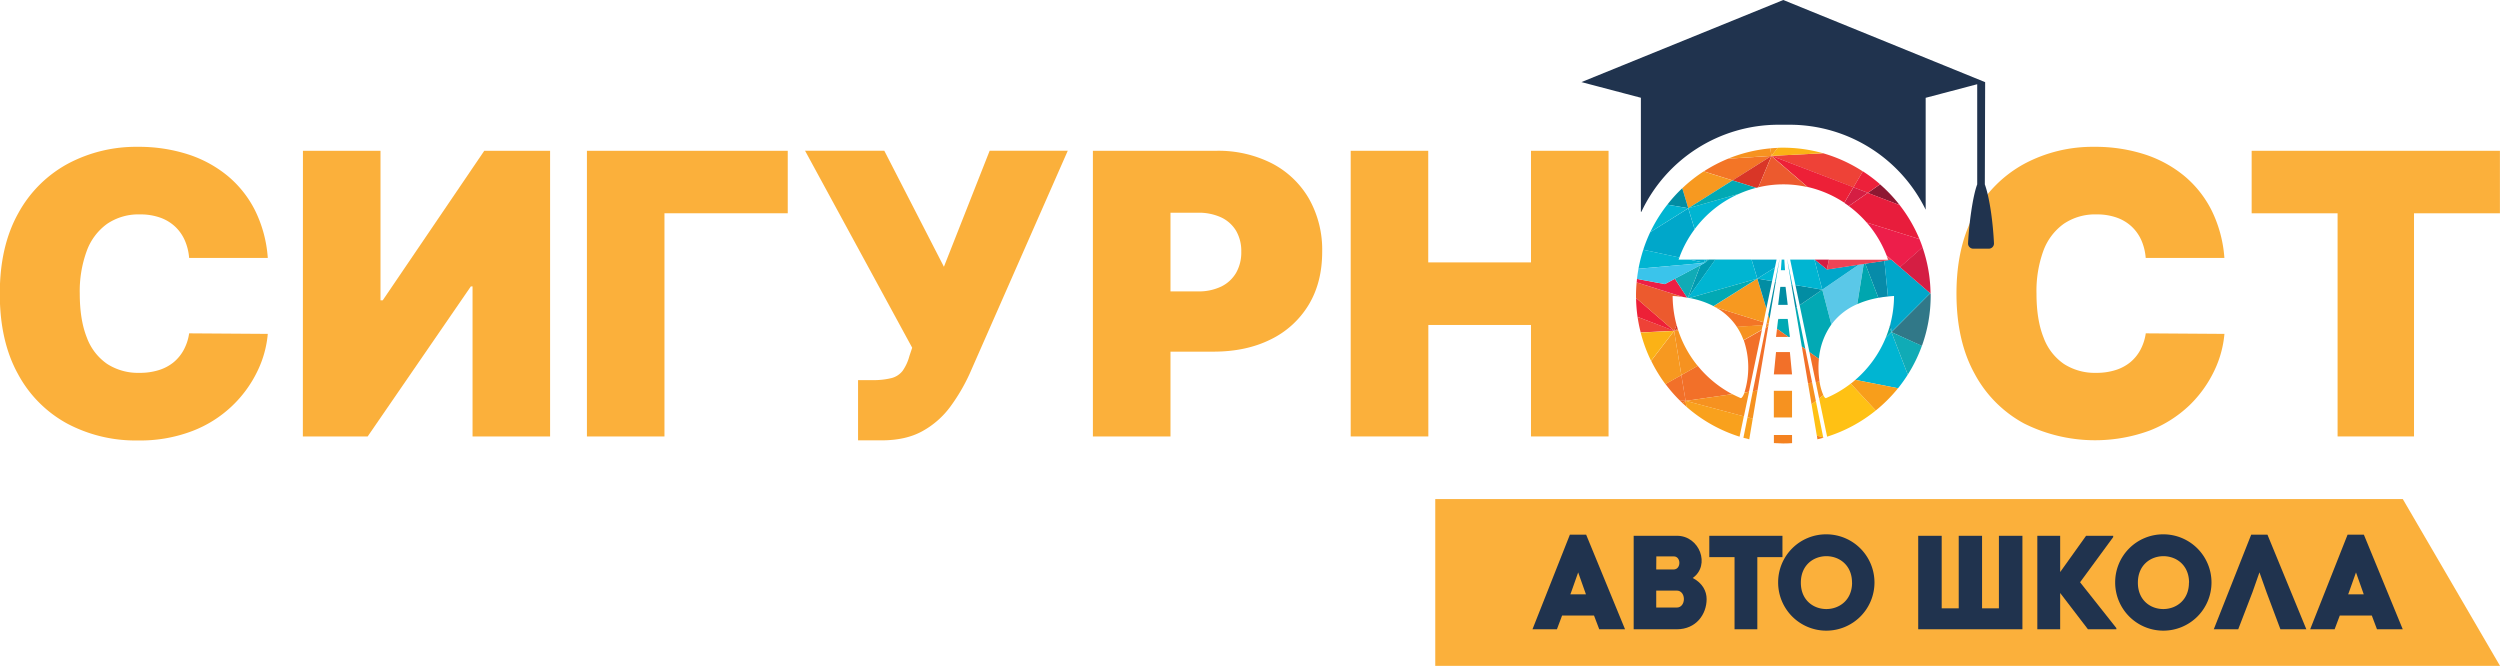 <svg id="Layer_1" data-name="Layer 1" xmlns="http://www.w3.org/2000/svg" viewBox="0 0 964.39 256.85"><defs><style>.cls-1{fill:#fbb03b;}.cls-2{fill:#f27029;}.cls-3{fill:#00b5d2;}.cls-4{fill:#02a9b4;}.cls-5{fill:#028da3;}.cls-6{fill:#f69220;}.cls-7{fill:#f48220;}.cls-8{fill:#ffc114;}.cls-9{fill:#00a7ca;}.cls-10{fill:#f37526;}.cls-11{fill:#f79920;}.cls-12{fill:#f9a11d;}.cls-13,.cls-34,.cls-35{fill:none;}.cls-14{fill:#5ac8e8;}.cls-15{fill:#078ba9;}.cls-16{fill:#d93627;}.cls-17{fill:#00a6af;}.cls-18{fill:#ee4237;}.cls-19{fill:#f26f28;}.cls-20{fill:#fbb216;}.cls-21{fill:#317888;}.cls-22{fill:#f89e1b;}.cls-23{fill:#10abb6;}.cls-24{fill:#ed2037;}.cls-25{fill:#ec5a2e;}.cls-26{fill:#009bb1;}.cls-27{fill:#ed1f44;}.cls-28{fill:#8e1832;}.cls-29{fill:#ed203a;}.cls-30{fill:#ee4456;}.cls-31{fill:#d51e43;}.cls-32{fill:#ed1e4a;}.cls-33{fill:#e81d3c;}.cls-34{stroke:#d51e43;}.cls-34,.cls-35{stroke-linecap:round;stroke-linejoin:round;stroke-width:0;}.cls-35{stroke:#c42042;}.cls-36{fill:#3ac4eb;}.cls-37{fill:#20334e;}</style></defs><polygon class="cls-1" points="964.39 256.85 553.66 256.85 553.66 192.51 926.89 192.51 964.39 256.85"/><path class="cls-1" d="M236.71,570.37H206.37a21,21,0,0,0-1.7-6.83,16.17,16.17,0,0,0-3.77-5.3,16.43,16.43,0,0,0-5.78-3.44,22.69,22.69,0,0,0-7.69-1.21,21.52,21.52,0,0,0-12.73,3.66,22.27,22.27,0,0,0-7.85,10.49,45.07,45.07,0,0,0-2.67,16.41q0,10.11,2.72,16.92a21.2,21.2,0,0,0,7.88,10.22,22,22,0,0,0,12.43,3.42,24.38,24.38,0,0,0,7.43-1.05,17,17,0,0,0,5.7-3,16.11,16.11,0,0,0,3.95-4.82,19.1,19.1,0,0,0,2.08-6.37l30.34.21a41,41,0,0,1-3.93,14.24,46.11,46.11,0,0,1-25,23.16,56.32,56.32,0,0,1-21.25,3.71,56.18,56.18,0,0,1-27.2-6.51,47,47,0,0,1-19-19.15q-7-12.65-7-30.94t7.1-31A47.63,47.63,0,0,1,159.66,534a55.94,55.94,0,0,1,26.91-6.48,61.81,61.81,0,0,1,19.2,2.85,46.43,46.43,0,0,1,15.39,8.31,41.59,41.59,0,0,1,10.66,13.42A49,49,0,0,1,236.71,570.37Z" transform="translate(-133.41 -470.88)"/><path class="cls-1" d="M250.27,529.05h29.92v57.68h.86l39.17-57.68h25.39V639.24H315.7V581.35h-.65l-39.81,57.89h-25Z" transform="translate(-133.41 -470.88)"/><path class="cls-1" d="M437.29,529.05v24.11H389.73v86.08H359.82V529.05Z" transform="translate(-133.41 -470.88)"/><path class="cls-1" d="M464.41,640.75V617.51h5.38a28.8,28.8,0,0,0,7.51-.78,7.94,7.94,0,0,0,4.3-2.8,17.84,17.84,0,0,0,2.61-5.68l1.08-3.23-41.33-76h30.57l23,44.77,17.65-44.77h30.13l-37.88,86.09A71.6,71.6,0,0,1,500,627.76a33.3,33.3,0,0,1-10.71,9.41q-6.4,3.58-15.87,3.58Z" transform="translate(-133.41 -470.88)"/><path class="cls-1" d="M555,639.24V529.05h47.56a45.54,45.54,0,0,1,21.47,4.84,35.19,35.19,0,0,1,14.31,13.62,39.94,39.94,0,0,1,5.11,20.5q0,11.84-5.24,20.5a34.92,34.92,0,0,1-14.69,13.34q-9.45,4.68-22,4.68H573.1V583.29h22.38a20.05,20.05,0,0,0,9-1.86,13.45,13.45,0,0,0,5.76-5.3,15.8,15.8,0,0,0,2-8.12,15.5,15.5,0,0,0-2-8.1,13.35,13.35,0,0,0-5.76-5.17,20.62,20.62,0,0,0-9-1.8H584.93v86.3Z" transform="translate(-133.41 -470.88)"/><path class="cls-1" d="M654.45,639.24V529.05h29.91V572.1H724V529.05h29.92V639.24H724v-43h-39.6v43Z" transform="translate(-133.41 -470.88)"/><path class="cls-1" d="M991.48,570.37H961.13a21,21,0,0,0-1.69-6.83,16.32,16.32,0,0,0-3.77-5.3,16.52,16.52,0,0,0-5.78-3.44,22.75,22.75,0,0,0-7.7-1.21,21.51,21.51,0,0,0-12.72,3.66,22.29,22.29,0,0,0-7.86,10.49A45.29,45.29,0,0,0,919,584.15q0,10.11,2.72,16.92a21.2,21.2,0,0,0,7.88,10.22A22,22,0,0,0,942,614.71a24.31,24.31,0,0,0,7.42-1.05,17.07,17.07,0,0,0,5.71-3,16.11,16.11,0,0,0,3.95-4.82,19.32,19.32,0,0,0,2.07-6.37l30.35.21a41,41,0,0,1-3.93,14.24,46.19,46.19,0,0,1-9.6,13.34A46.8,46.8,0,0,1,962.58,637a61.19,61.19,0,0,1-48.45-2.8,47,47,0,0,1-19-19.15q-7-12.65-7-30.94t7.11-31A47.57,47.57,0,0,1,914.43,534a55.87,55.87,0,0,1,26.9-6.48,61.88,61.88,0,0,1,19.21,2.85,46.43,46.43,0,0,1,15.39,8.31,41.56,41.56,0,0,1,10.65,13.42A49.18,49.18,0,0,1,991.48,570.37Z" transform="translate(-133.41 -470.88)"/><path class="cls-1" d="M1002,553.16V529.05h95.77v24.11h-33.14v86.08h-29.48V553.16Z" transform="translate(-133.41 -470.88)"/><polygon class="cls-2" points="684.27 144.43 691.29 144.43 690.46 135.81 685.11 135.81 684.27 144.43"/><polygon class="cls-3" points="688.58 104.23 688.3 100.14 688.14 100.14 687.74 100.14 687.28 100.14 686.99 104.23 688.58 104.23"/><polygon class="cls-4" points="690.46 129.97 689.62 123.02 686.49 123.02 685.89 123.43 685.49 126.82 689.88 129.97 690.46 129.97"/><polygon class="cls-2" points="685.49 126.82 685.11 129.97 689.88 129.97 685.49 126.82"/><polygon class="cls-5" points="685.94 123.02 685.89 123.43 686.49 123.02 685.94 123.02"/><polygon class="cls-5" points="689.62 117.6 688.79 110.65 686.77 110.65 685.94 117.6 689.62 117.6"/><rect class="cls-6" x="684.27" y="150.75" width="7.02" height="10.29"/><path class="cls-7" d="M824.7,638.68h-7v3.12c1.15.07,2.3.13,3.46.14h.41q1.59,0,3.15-.12Z" transform="translate(-133.41 -470.88)"/><polygon class="cls-4" points="693.14 118.46 692.56 118.86 695.06 133.7 696.43 134.68 693.14 118.46"/><polygon class="cls-2" points="696.43 134.68 695.06 133.7 697.45 147.85 699.05 147.62 696.43 134.68"/><polygon class="cls-6" points="699.05 147.62 697.45 147.85 698.82 155.98 700.48 154.68 699.05 147.62"/><polygon class="cls-8" points="698.82 155.98 700.85 168.08 703.32 168.74 700.48 154.68 698.82 155.98"/><path class="cls-7" d="M834.49,640.35c.76-.18,1.52-.38,2.27-.59l0-.14-2.47-.65Z" transform="translate(-133.41 -470.88)"/><polygon class="cls-9" points="689.44 100.14 689.41 100.14 689.43 100.22 689.45 100.2 689.44 100.14"/><polygon class="cls-5" points="691.39 109.77 691.02 109.71 692.56 118.86 693.14 118.46 691.39 109.77"/><polygon class="cls-3" points="689.45 100.2 689.43 100.22 691.02 109.71 691.39 109.77 689.45 100.2"/><polygon class="cls-10" points="682.29 124.92 681.48 124.67 681.34 125.35 682.23 125.3 682.29 124.92"/><polygon class="cls-2" points="682.13 125.87 681.12 126.44 676.16 150.91 677.96 150.65 682.13 125.87"/><polygon class="cls-6" points="682.23 125.3 681.34 125.35 681.12 126.44 682.13 125.87 682.23 125.3"/><polygon class="cls-6" points="677.96 150.65 676.16 150.91 674.13 160.98 676.13 161.51 677.96 150.65"/><polygon class="cls-11" points="682.61 123.04 682.13 121.45 681.48 124.67 682.29 124.92 682.61 123.04"/><path class="cls-12" d="M807.53,631.86l-1.59,7.9c.74.21,1.5.41,2.26.59l1.34-8Z" transform="translate(-133.41 -470.88)"/><polygon class="cls-9" points="686.47 100.14 686.44 100.14 685.99 102.38 686.1 102.31 686.47 100.14"/><polygon class="cls-5" points="685.03 108.68 684.72 108.63 682.13 121.45 682.61 123.04 685.03 108.68"/><polygon class="cls-3" points="686.1 102.31 685.99 102.38 684.72 108.63 685.03 108.68 686.1 102.31"/><path class="cls-13" d="M862.71,595.54a43.18,43.18,0,0,0,1.34-10.48c-.81,0-1.59.11-2.35.19-1.3.13-2.53.3-3.71.52a35.34,35.34,0,0,0-8.14,2.44,24.27,24.27,0,0,0-10,7.85,26.83,26.83,0,0,0-4.82,13.26,35.13,35.13,0,0,0,.26,8.77,20.43,20.43,0,0,0,1.45,5.22c.4.83.78,1.25,1.06,1.13a43.11,43.11,0,0,0,9.52-5.57c.6-.47,1.2-1,1.78-1.46a42.89,42.89,0,0,0,11.73-16.28A41.63,41.63,0,0,0,862.3,597C862.45,596.53,862.58,596,862.71,595.54Z" transform="translate(-133.41 -470.88)"/><path class="cls-13" d="M782.69,585.45c-1.29-.18-2.63-.31-4.05-.39a43.56,43.56,0,0,0,1.52,11.2q.2.71.42,1.41c.08.25.16.5.25.76a42.7,42.7,0,0,0,7.49,13.6,43.23,43.23,0,0,0,13.35,10.9c1,.54,2.1,1.05,3.19,1.51.38.16,1-.67,1.49-2.19A32.46,32.46,0,0,0,806,602.1a24.14,24.14,0,0,0-2.57-5.13,23.48,23.48,0,0,0-8.3-7.61l-.72-.4a33.7,33.7,0,0,0-9.36-3.13l-.43-.08h-.08l-.3,0Q783.49,585.56,782.69,585.45Z" transform="translate(-133.41 -470.88)"/><path class="cls-14" d="M849.85,588.21l2.5-15.54-1.88.28-14.11,9.67,3.52,13.44A24.27,24.27,0,0,1,849.85,588.21Z" transform="translate(-133.41 -470.88)"/><path class="cls-4" d="M839.88,596.06l-3.52-13.44-8.72,6,3.77,18.1,3.65,2.62A26.83,26.83,0,0,1,839.88,596.06Z" transform="translate(-133.41 -470.88)"/><path class="cls-10" d="M803.44,597l10-.65.24-1.15-18.54-5.81A23.48,23.48,0,0,1,803.44,597Z" transform="translate(-133.41 -470.88)"/><path class="cls-10" d="M780.58,597.67l-1.37.86,1.62-.1C780.74,598.17,780.66,597.92,780.58,597.67Z" transform="translate(-133.41 -470.88)"/><path class="cls-2" d="M806.35,622.25l1.73-.25,5-23.86-7,4A32.46,32.46,0,0,1,806.35,622.25Z" transform="translate(-133.41 -470.88)"/><path class="cls-2" d="M788.32,612,782,615.58l1.64,9.94,18-2.59A43.23,43.23,0,0,1,788.32,612Z" transform="translate(-133.41 -470.88)"/><path class="cls-2" d="M835.06,609.32l-3.65-2.62,2.43,11.6,1.48-.21A35.13,35.13,0,0,1,835.06,609.32Z" transform="translate(-133.41 -470.88)"/><path class="cls-2" d="M782,615.58,775.85,619a58.11,58.11,0,0,0,5.66,6.48h2.14Z" transform="translate(-133.41 -470.88)"/><path class="cls-6" d="M806,602.1l7-4,.38-1.82-10,.65A24.14,24.14,0,0,1,806,602.1Z" transform="translate(-133.41 -470.88)"/><path class="cls-6" d="M780.83,598.43l-1.62.1,2.8,17.05,6.31-3.55A42.7,42.7,0,0,1,780.83,598.43Z" transform="translate(-133.41 -470.88)"/><path class="cls-11" d="M779.21,598.53l-8.85,11.53a57.06,57.06,0,0,0,5.49,9l6.16-3.46Z" transform="translate(-133.41 -470.88)"/><path class="cls-15" d="M862.3,597l.75,1.93-.34-3.41C862.58,596,862.45,596.53,862.3,597Z" transform="translate(-133.41 -470.88)"/><path class="cls-15" d="M861.7,585.25l-1.36-13.79-7.41,1.12L858,585.77C859.17,585.55,860.4,585.38,861.7,585.25Z" transform="translate(-133.41 -470.88)"/><path class="cls-16" d="M780.16,596.26l-.95,2.27,1.37-.86Q780.35,597,780.16,596.26Z" transform="translate(-133.41 -470.88)"/><path class="cls-3" d="M860.86,601.13a42.89,42.89,0,0,1-11.73,16.28l16.46,3.24a57.68,57.68,0,0,0,3.76-5.26L863.05,599Z" transform="translate(-133.41 -470.88)"/><path class="cls-17" d="M858,585.77l-5.06-13.19-.58.09-2.5,15.54A35.34,35.34,0,0,1,858,585.77Z" transform="translate(-133.41 -470.88)"/><path class="cls-17" d="M860.86,601.13l2.19-2.18L862.3,597A41.63,41.63,0,0,1,860.86,601.13Z" transform="translate(-133.41 -470.88)"/><path class="cls-18" d="M765.11,593.13a57.81,57.81,0,0,0,1.21,6l12.89-.65Z" transform="translate(-133.41 -470.88)"/><path class="cls-6" d="M835.32,618.09l-1.48.21,1.31,6.28,1.62-1.27A20.43,20.43,0,0,1,835.32,618.09Z" transform="translate(-133.41 -470.88)"/><path class="cls-6" d="M804.86,624.44c-1.09-.46-2.15-1-3.19-1.51l-18,2.59,22.45,6,2-9.48-1.73.25C805.82,623.77,805.24,624.6,804.86,624.44Z" transform="translate(-133.41 -470.88)"/><path class="cls-19" d="M781.51,625.52c.31.31.63.6,1,.9l1.19-.9Z" transform="translate(-133.41 -470.88)"/><path class="cls-20" d="M766.32,599.18a56.25,56.25,0,0,0,4,10.88l8.85-11.53Z" transform="translate(-133.41 -470.88)"/><polygon class="cls-9" points="717.06 102.07 704.74 103.93 700.02 100.14 699.91 100.14 702.95 111.74 717.06 102.07"/><path class="cls-11" d="M794.42,589l.72.4,18.54,5.81,1.11-5.3-3.49-11.52Z" transform="translate(-133.41 -470.88)"/><path class="cls-8" d="M837.83,624.44c-.28.12-.66-.3-1.06-1.13l-1.62,1.27,3.08,14.75A57,57,0,0,0,857,629.23l-9.66-10.36A43.11,43.11,0,0,1,837.83,624.44Z" transform="translate(-133.41 -470.88)"/><path class="cls-21" d="M863.05,599l11.74,5.33a56.81,56.81,0,0,0,3.39-19.38c0-.25,0-.5,0-.75L878,584Z" transform="translate(-133.41 -470.88)"/><path class="cls-9" d="M861.7,585.25c.76-.08,1.54-.15,2.35-.19a43.18,43.18,0,0,1-1.34,10.48l.34,3.41L878,584l-11.67-10.09L863,571.05l-2.69.41Z" transform="translate(-133.41 -470.88)"/><path class="cls-22" d="M847.35,618.87,857,629.23a57.52,57.52,0,0,0,8.58-8.58l-16.46-3.24C848.55,617.91,848,618.4,847.35,618.87Z" transform="translate(-133.41 -470.88)"/><path class="cls-23" d="M869.35,615.39a56.11,56.11,0,0,0,5.44-11.11L863.05,599Z" transform="translate(-133.41 -470.88)"/><path class="cls-7" d="M782.46,626.42c.48.46,1,.9,1.46,1.33l-.27-2.23Z" transform="translate(-133.41 -470.88)"/><path class="cls-12" d="M783.92,627.75a57.08,57.08,0,0,0,20.54,11.58l1.64-7.85-22.45-6Z" transform="translate(-133.41 -470.88)"/><path class="cls-24" d="M764.53,585.82a56.75,56.75,0,0,0,.58,7.31l14.1,5.4Z" transform="translate(-133.41 -470.88)"/><path class="cls-25" d="M780.16,596.26a43.56,43.56,0,0,1-1.52-11.2c1.42.08,2.76.21,4.05.39l-17.94-5.63c-.15,1.68-.24,3.37-.24,5.08,0,.31,0,.62,0,.92l14.68,12.71Z" transform="translate(-133.41 -470.88)"/><polygon class="cls-9" points="684.68 103.2 685.32 100.14 675.68 100.14 677.9 107.47 684.68 103.2"/><path class="cls-26" d="M789.4,573.16l-4.85,12.58h.08L795.13,571h-2.46l-1.61,1.26Z" transform="translate(-133.41 -470.88)"/><polygon class="cls-5" points="681.38 118.99 683.59 108.44 677.9 107.47 681.38 118.99"/><polygon class="cls-5" points="692.61 109.98 694.23 117.72 702.95 111.74 692.61 109.98"/><polygon class="cls-3" points="683.59 108.44 684.68 103.2 677.9 107.47 683.59 108.44"/><polygon class="cls-3" points="699.91 100.14 690.56 100.14 692.61 109.98 702.95 111.74 699.91 100.14"/><path class="cls-27" d="M784.25,585.69l-4.76-7.26-3.85,2.05-10.76-2c0,.44-.09.89-.13,1.34l17.94,5.63Q783.49,585.55,784.25,585.69Z" transform="translate(-133.41 -470.88)"/><path class="cls-23" d="M784.25,585.69l.3,0,4.85-12.58-9.91,5.27Z" transform="translate(-133.41 -470.88)"/><path class="cls-3" d="M785.06,585.83l26.24-7.48L809.08,571h-14l-10.5,14.73Z" transform="translate(-133.41 -470.88)"/><path class="cls-4" d="M811.3,578.35l-26.24,7.48a33.7,33.7,0,0,1,9.36,3.13Z" transform="translate(-133.41 -470.88)"/><path class="cls-10" d="M816.77,531,800,532.11a57.52,57.52,0,0,0-9.34,4.88l11.13,3.49Z" transform="translate(-133.41 -470.88)"/><path class="cls-6" d="M816.29,528.12a57,57,0,0,0-16.34,4L816.77,531Z" transform="translate(-133.41 -470.88)"/><path class="cls-11" d="M819.15,527.93c-1,0-1.92.1-2.86.19l.48,2.91Z" transform="translate(-133.41 -470.88)"/><path class="cls-16" d="M801.74,540.48l9.12,2.86.84-.2L816.77,531Z" transform="translate(-133.41 -470.88)"/><path class="cls-18" d="M848.38,543.14,852,537A56.84,56.84,0,0,0,836.68,530l-19.91,1Z" transform="translate(-133.41 -470.88)"/><path class="cls-20" d="M836.68,530a56.83,56.83,0,0,0-15.13-2.15h-.41c-.67,0-1.33,0-2,.06l-2.38,3.1Z" transform="translate(-133.41 -470.88)"/><path class="cls-11" d="M801.74,540.48,790.61,537a57.78,57.78,0,0,0-8.26,6.5l2.33,7.72Z" transform="translate(-133.41 -470.88)"/><path class="cls-28" d="M866.22,550a57.31,57.31,0,0,0-7.56-8l-4.74,3.3Z" transform="translate(-133.41 -470.88)"/><path class="cls-29" d="M848.38,543.14l5.54,2.12,4.74-3.3a57,57,0,0,0-6.65-5Z" transform="translate(-133.41 -470.88)"/><path class="cls-30" d="M850.47,573l1.88-.28.58-.09,7.41-1.12,2.69-.41-1.85-1.6c.2.52.39,1,.57,1.57H838.91l-.76,3.8Z" transform="translate(-133.41 -470.88)"/><polygon class="cls-31" points="705.5 100.14 700.02 100.14 704.74 103.93 705.5 100.14"/><path class="cls-31" d="M848.38,543.14l-3.51,6c.59.39,1.16.8,1.73,1.22l7.32-5.11Z" transform="translate(-133.41 -470.88)"/><path class="cls-24" d="M816.77,531l13.92,12a42.93,42.93,0,0,1,14.18,6.08l3.51-6Z" transform="translate(-133.41 -470.88)"/><path class="cls-32" d="M853.49,556.72a43.05,43.05,0,0,1,7.69,12.73l1.85,1.6,3.33,2.89,8.7-7.64c-.37-1.08-.76-2.14-1.2-3.19Z" transform="translate(-133.41 -470.88)"/><path class="cls-31" d="M878,584l.13.12a56.64,56.64,0,0,0-3.1-17.85l-8.7,7.64Z" transform="translate(-133.41 -470.88)"/><path class="cls-25" d="M811.7,543.14a41.36,41.36,0,0,1,19-.07l-13.92-12Z" transform="translate(-133.41 -470.88)"/><path class="cls-33" d="M846.6,550.37a43.2,43.2,0,0,1,6.89,6.35l20.37,6.39A56.78,56.78,0,0,0,866.22,550l-12.3-4.71Z" transform="translate(-133.41 -470.88)"/><line class="cls-34" x1="729.62" y1="100.17" x2="732.96" y2="103.05"/><line class="cls-35" x1="732.96" y1="103.05" x2="744.62" y2="113.15"/><line class="cls-35" x1="744.62" y1="113.15" x2="744.76" y2="113.26"/><path class="cls-9" d="M770,560.43a57.07,57.07,0,0,0-2.69,6.79l13.92,3a42.81,42.81,0,0,1,5.89-10.9l-2.45-8.08Z" transform="translate(-133.41 -470.88)"/><polygon class="cls-9" points="657.65 101.4 657.27 100.14 651.75 100.14 657.65 101.4"/><polygon class="cls-26" points="659.26 100.14 658.55 100.14 657.65 101.4 659.26 100.14"/><path class="cls-3" d="M767.32,567.22a55.92,55.92,0,0,0-1.86,7.34l25.6-2.28-5.9-1.26h-4.22l.3-.83Z" transform="translate(-133.41 -470.88)"/><path class="cls-36" d="M779.49,578.43l9.91-5.27,1.66-.88-25.6,2.28c-.23,1.29-.43,2.59-.58,3.92l10.76,2Z" transform="translate(-133.41 -470.88)"/><path class="cls-5" d="M782.35,543.49a55.85,55.85,0,0,0-5.76,6.34l8.09,1.38Z" transform="translate(-133.41 -470.88)"/><path class="cls-3" d="M776.59,549.83a57.1,57.1,0,0,0-6.58,10.6l14.67-9.22Z" transform="translate(-133.41 -470.88)"/><path class="cls-3" d="M787.13,559.29a42.83,42.83,0,0,1,17.17-13.67l-19.62,5.59Z" transform="translate(-133.41 -470.88)"/><polygon class="cls-3" points="658.55 100.14 657.27 100.14 657.65 101.4 658.55 100.14"/><path class="cls-4" d="M784.68,551.21l19.62-5.59a43.09,43.09,0,0,1,6.56-2.28l-9.12-2.86Z" transform="translate(-133.41 -470.88)"/><path class="cls-37" d="M821.32,470.88l77.87,31.69v1.64L899.07,542c2,5.61,3.18,15.37,3.53,22.72a2,2,0,0,1-2,2.09h-6a2,2,0,0,1-2-2.09c.35-7.35,1.79-18.14,3.53-22.72V503.37l-14.26,3.76-5.62,1.48v43.16A58.44,58.44,0,0,0,823.93,519h-4.61a58.44,58.44,0,0,0-52.74,33.59h-.19v-44l-5.63-1.48-17.3-4.56Z" transform="translate(-133.41 -470.88)"/><path class="cls-37" d="M748.31,708.32H736l-2,5.31h-9.43L739,677.14h6.28l15,36.49h-9.95Zm-8.81-9-.31.82h6l-.21-.61-2.78-7.84Z" transform="translate(-133.41 -470.88)"/><path class="cls-37" d="M780.31,677.56c8.76,0,13,11.38,6.08,16.28,3.81,2,5.36,5.1,5.36,8.14,0,5.82-4,11.65-11.54,11.65h-16.6V677.56Zm-8,13H779c3,0,2.94-5.05.1-5.05h-6.75Zm0,14.69h7.89c3.71,0,3.71-6.55,0-6.55h-7.89Z" transform="translate(-133.41 -470.88)"/><path class="cls-37" d="M802.52,713.63V685.8h-9.74v-8.24H821v8.24h-9.69v27.83Z" transform="translate(-133.41 -470.88)"/><path class="cls-37" d="M838,677a18.58,18.58,0,1,1-18.66,18.65A18.5,18.5,0,0,1,838,677Zm9.84,18.65c0-13.6-19.74-13.65-19.74,0S847.86,709.14,847.86,695.64Z" transform="translate(-133.41 -470.88)"/><path class="cls-37" d="M882.43,677.56v28H889v-28h9v28h6.5v-28h9.07v36.07h-40.2V677.56Z" transform="translate(-133.41 -470.88)"/><path class="cls-37" d="M948.59,678.07l-12.78,17.42,14,17.67v.47H938.85l-10.72-14v14h-8.81V677.56h8.81v14l10-14h10.46Z" transform="translate(-133.41 -470.88)"/><path class="cls-37" d="M968,677a18.58,18.58,0,1,1-18.65,18.65A18.5,18.5,0,0,1,968,677Zm9.85,18.65c0-13.6-19.74-13.65-19.74,0S977.81,709.14,977.81,695.64Z" transform="translate(-133.41 -470.88)"/><path class="cls-37" d="M1007.8,699.51l-2.79-7.84-2.68,7.63-5.51,14.33h-9.43l14.43-36.49h6.28l15,36.49h-10Z" transform="translate(-133.41 -470.88)"/><path class="cls-37" d="M1048.35,708.32H1036l-2,5.31h-9.43L1039,677.14h6.29l15,36.49h-9.94Zm-8.81-9-.31.82h6l-.2-.61-2.78-7.84Z" transform="translate(-133.41 -470.88)"/></svg>